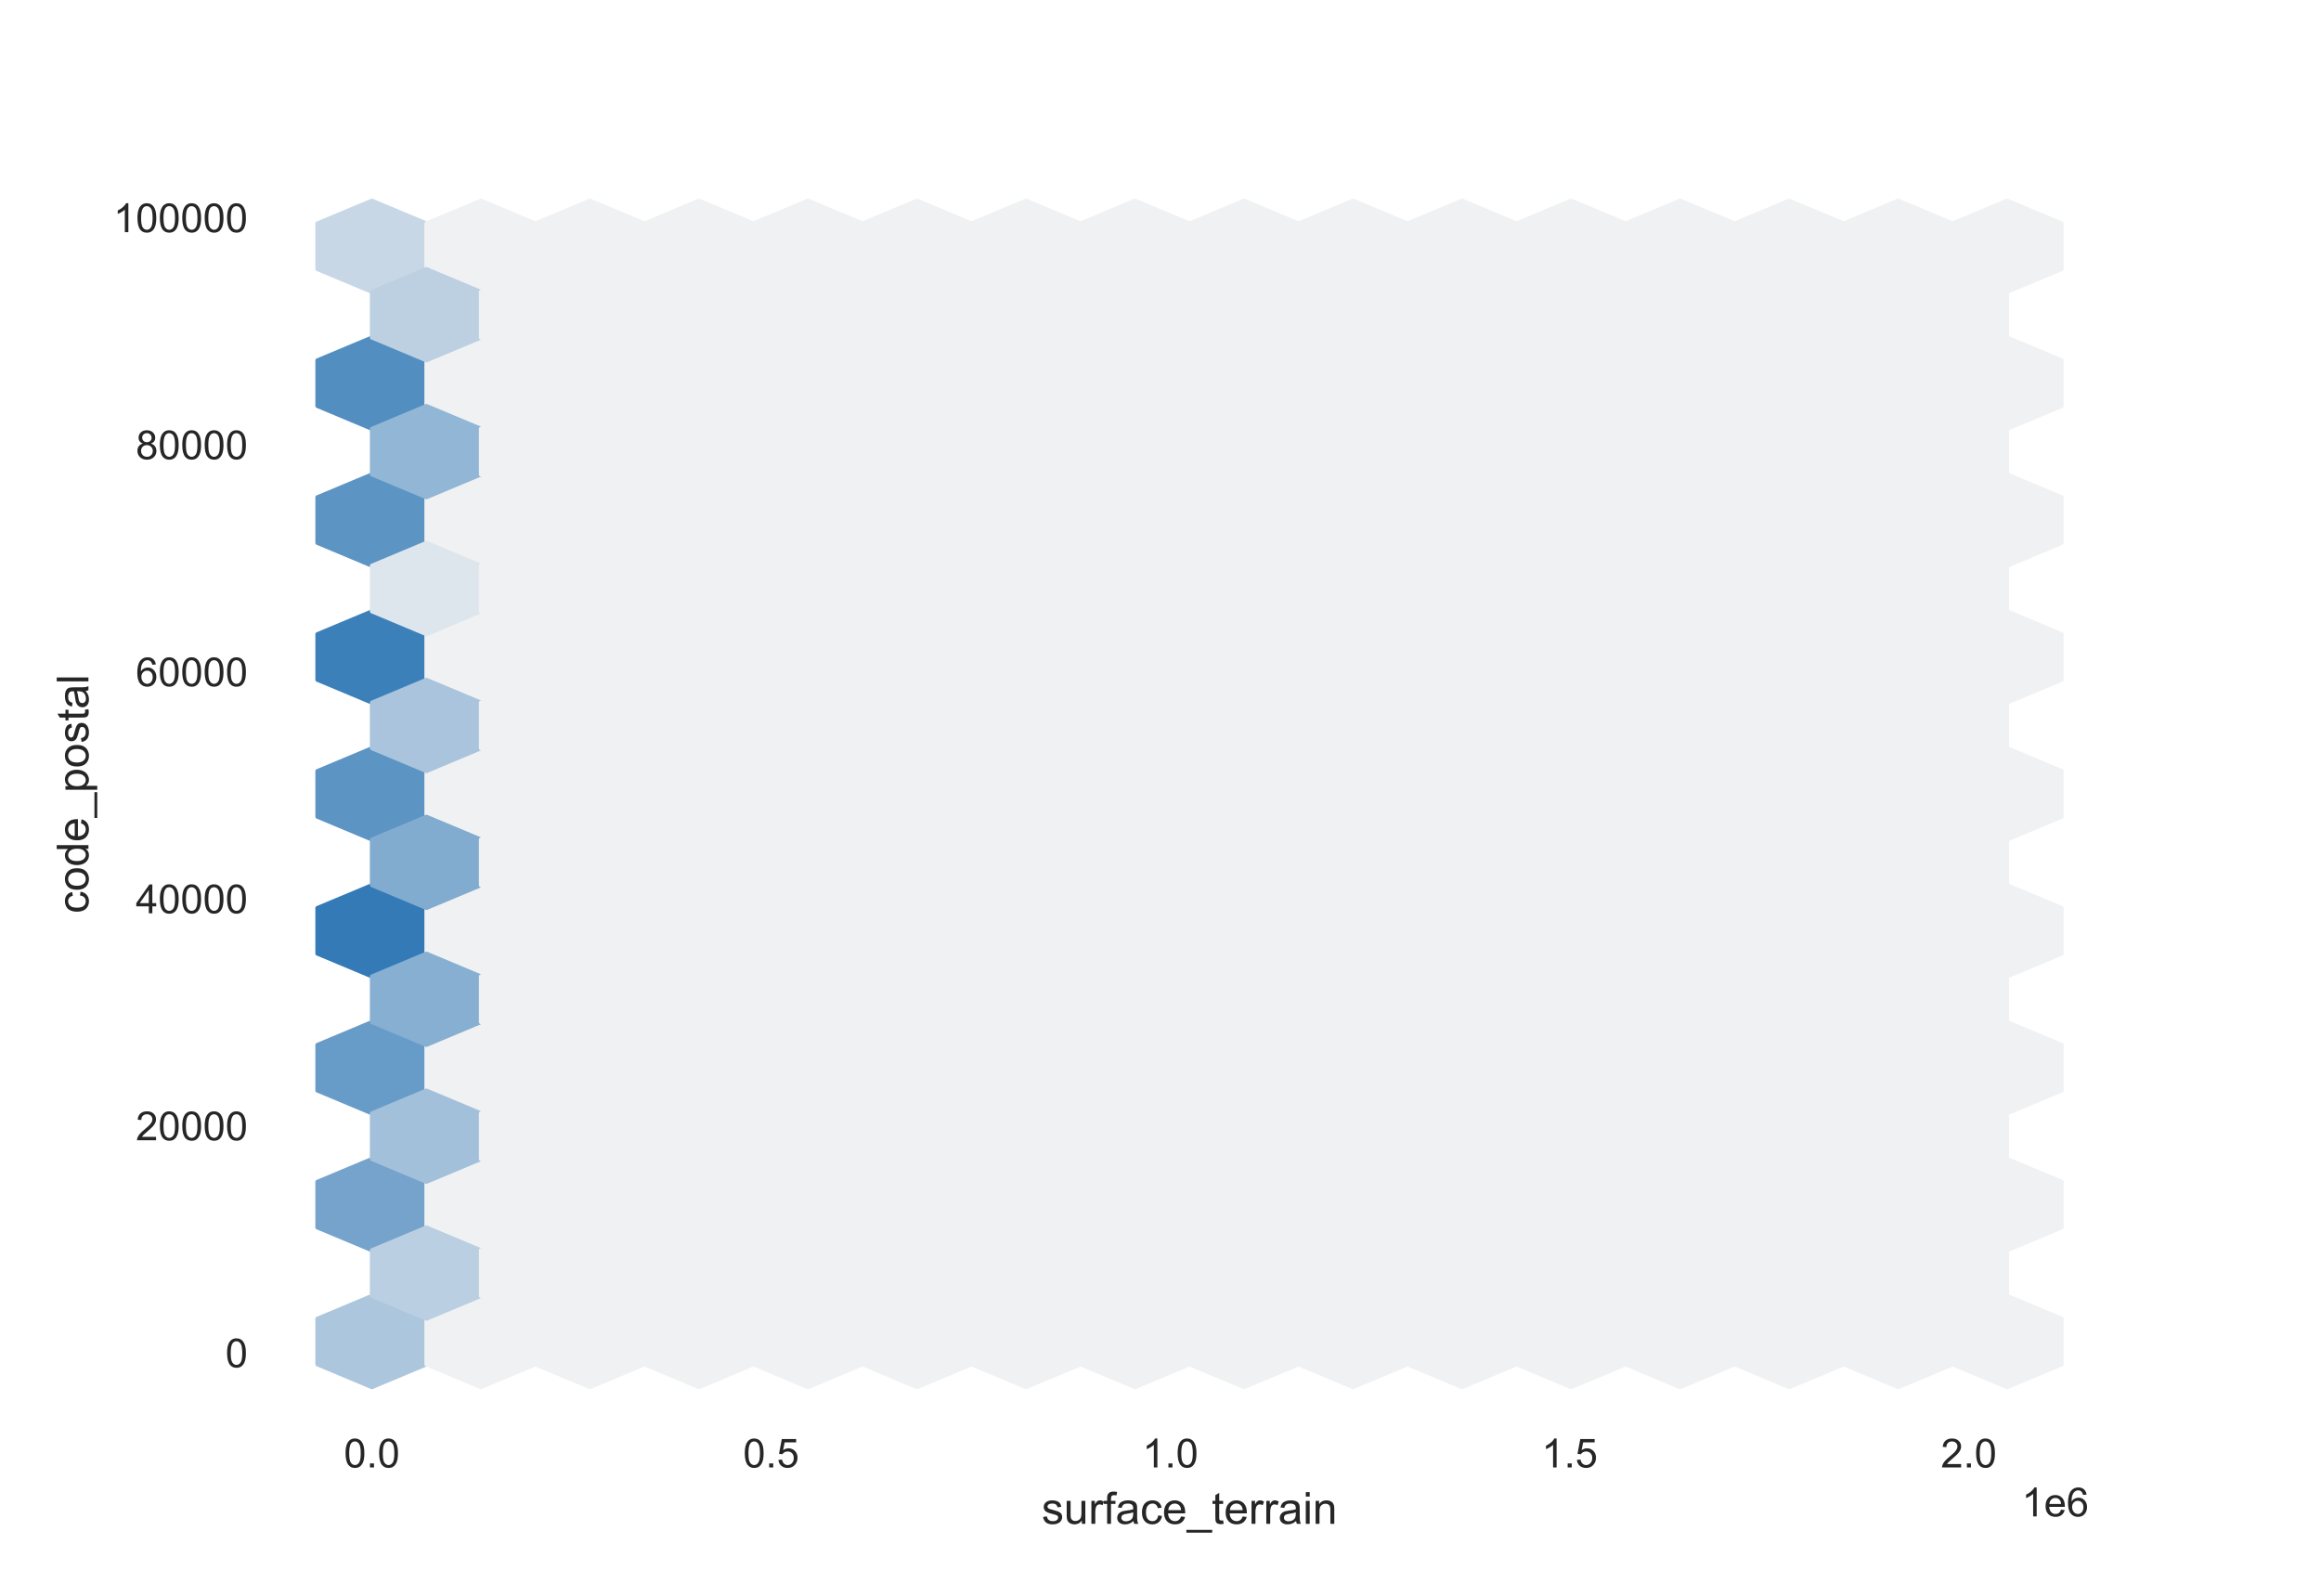 <?xml version="1.0" encoding="utf-8" standalone="no"?>
<!DOCTYPE svg PUBLIC "-//W3C//DTD SVG 1.1//EN"
  "http://www.w3.org/Graphics/SVG/1.1/DTD/svg11.dtd">
<!-- Created with matplotlib (https://matplotlib.org/) -->
<svg height="396pt" version="1.1" viewBox="0 0 576 396" width="576pt" xmlns="http://www.w3.org/2000/svg" xmlns:xlink="http://www.w3.org/1999/xlink">
 <defs>
  <style type="text/css">*{stroke-linecap:butt;stroke-linejoin:round;}</style>
 </defs>
 <g id="figure_1">
  <g id="patch_1">
   <path d="M 0 396 
L 576 396 
L 576 0 
L 0 0 
z
" style="fill:#ffffff;"/>
  </g>
  <g id="axes_1">
   <g id="patch_2">
    <path d="M 72 346.5 
L 518.4 346.5 
L 518.4 47.52 
L 72 47.52 
z
" style="fill:#ffffff;"/>
   </g>
   <g id="matplotlib.axis_1">
    <g id="xtick_1">
     <g id="text_1">
      <!-- 0.0 -->
      <g style="fill:#262626;" transform="translate(85.341 364.158)scale(0.1 -0.1)">
       <defs>
        <path d="M 4.156 35.297 
Q 4.156 48 6.766 55.734 
Q 9.375 63.484 14.516 67.672 
Q 19.672 71.875 27.484 71.875 
Q 33.25 71.875 37.594 69.547 
Q 41.938 67.234 44.766 62.859 
Q 47.609 58.5 49.219 52.219 
Q 50.828 45.953 50.828 35.297 
Q 50.828 22.703 48.234 14.969 
Q 45.656 7.234 40.5 3 
Q 35.359 -1.219 27.484 -1.219 
Q 17.141 -1.219 11.234 6.203 
Q 4.156 15.141 4.156 35.297 
z
M 13.188 35.297 
Q 13.188 17.672 17.312 11.828 
Q 21.438 6 27.484 6 
Q 33.547 6 37.672 11.859 
Q 41.797 17.719 41.797 35.297 
Q 41.797 52.984 37.672 58.781 
Q 33.547 64.594 27.391 64.594 
Q 21.344 64.594 17.719 59.469 
Q 13.188 52.938 13.188 35.297 
z
" id="ArialMT-48"/>
        <path d="M 9.078 0 
L 9.078 10.016 
L 19.094 10.016 
L 19.094 0 
z
" id="ArialMT-46"/>
       </defs>
       <use xlink:href="#ArialMT-48"/>
       <use x="55.615" xlink:href="#ArialMT-46"/>
       <use x="83.398" xlink:href="#ArialMT-48"/>
      </g>
     </g>
    </g>
    <g id="xtick_2">
     <g id="text_2">
      <!-- 0.5 -->
      <g style="fill:#262626;" transform="translate(184.419 364.158)scale(0.1 -0.1)">
       <defs>
        <path d="M 4.156 18.75 
L 13.375 19.531 
Q 14.406 12.797 18.141 9.391 
Q 21.875 6 27.156 6 
Q 33.5 6 37.891 10.781 
Q 42.281 15.578 42.281 23.484 
Q 42.281 31 38.062 35.344 
Q 33.844 39.703 27 39.703 
Q 22.75 39.703 19.328 37.766 
Q 15.922 35.844 13.969 32.766 
L 5.719 33.844 
L 12.641 70.609 
L 48.25 70.609 
L 48.25 62.203 
L 19.672 62.203 
L 15.828 42.969 
Q 22.266 47.469 29.344 47.469 
Q 38.719 47.469 45.156 40.969 
Q 51.609 34.469 51.609 24.266 
Q 51.609 14.547 45.953 7.469 
Q 39.062 -1.219 27.156 -1.219 
Q 17.391 -1.219 11.203 4.25 
Q 5.031 9.719 4.156 18.75 
z
" id="ArialMT-53"/>
       </defs>
       <use xlink:href="#ArialMT-48"/>
       <use x="55.615" xlink:href="#ArialMT-46"/>
       <use x="83.398" xlink:href="#ArialMT-53"/>
      </g>
     </g>
    </g>
    <g id="xtick_3">
     <g id="text_3">
      <!-- 1.0 -->
      <g style="fill:#262626;" transform="translate(283.498 364.158)scale(0.1 -0.1)">
       <defs>
        <path d="M 37.25 0 
L 28.469 0 
L 28.469 56 
Q 25.297 52.984 20.141 49.953 
Q 14.984 46.922 10.891 45.406 
L 10.891 53.906 
Q 18.266 57.375 23.781 62.297 
Q 29.297 67.234 31.594 71.875 
L 37.25 71.875 
z
" id="ArialMT-49"/>
       </defs>
       <use xlink:href="#ArialMT-49"/>
       <use x="55.615" xlink:href="#ArialMT-46"/>
       <use x="83.398" xlink:href="#ArialMT-48"/>
      </g>
     </g>
    </g>
    <g id="xtick_4">
     <g id="text_4">
      <!-- 1.5 -->
      <g style="fill:#262626;" transform="translate(382.577 364.158)scale(0.1 -0.1)">
       <use xlink:href="#ArialMT-49"/>
       <use x="55.615" xlink:href="#ArialMT-46"/>
       <use x="83.398" xlink:href="#ArialMT-53"/>
      </g>
     </g>
    </g>
    <g id="xtick_5">
     <g id="text_5">
      <!-- 2.0 -->
      <g style="fill:#262626;" transform="translate(481.655 364.158)scale(0.1 -0.1)">
       <defs>
        <path d="M 50.344 8.453 
L 50.344 0 
L 3.031 0 
Q 2.938 3.172 4.047 6.109 
Q 5.859 10.938 9.828 15.625 
Q 13.812 20.312 21.344 26.469 
Q 33.016 36.031 37.109 41.625 
Q 41.219 47.219 41.219 52.203 
Q 41.219 57.422 37.469 61 
Q 33.734 64.594 27.734 64.594 
Q 21.391 64.594 17.578 60.781 
Q 13.766 56.984 13.719 50.25 
L 4.688 51.172 
Q 5.609 61.281 11.656 66.578 
Q 17.719 71.875 27.938 71.875 
Q 38.234 71.875 44.234 66.156 
Q 50.25 60.453 50.25 52 
Q 50.25 47.703 48.484 43.547 
Q 46.734 39.406 42.656 34.812 
Q 38.578 30.219 29.109 22.219 
Q 21.188 15.578 18.938 13.203 
Q 16.703 10.844 15.234 8.453 
z
" id="ArialMT-50"/>
       </defs>
       <use xlink:href="#ArialMT-50"/>
       <use x="55.615" xlink:href="#ArialMT-46"/>
       <use x="83.398" xlink:href="#ArialMT-48"/>
      </g>
     </g>
    </g>
    <g id="text_6">
     <!-- surface_terrain -->
     <g style="fill:#262626;" transform="translate(258.518 378.153)scale(0.11 -0.11)">
      <defs>
       <path d="M 3.078 15.484 
L 11.766 16.844 
Q 12.5 11.625 15.844 8.844 
Q 19.188 6.062 25.203 6.062 
Q 31.25 6.062 34.172 8.516 
Q 37.109 10.984 37.109 14.312 
Q 37.109 17.281 34.516 19 
Q 32.719 20.172 25.531 21.969 
Q 15.875 24.422 12.141 26.203 
Q 8.406 27.984 6.469 31.125 
Q 4.547 34.281 4.547 38.094 
Q 4.547 41.547 6.125 44.5 
Q 7.719 47.469 10.453 49.422 
Q 12.5 50.922 16.031 51.969 
Q 19.578 53.031 23.641 53.031 
Q 29.734 53.031 34.344 51.266 
Q 38.969 49.516 41.156 46.5 
Q 43.359 43.5 44.188 38.484 
L 35.594 37.312 
Q 35.016 41.312 32.203 43.547 
Q 29.391 45.797 24.266 45.797 
Q 18.219 45.797 15.625 43.797 
Q 13.031 41.797 13.031 39.109 
Q 13.031 37.406 14.109 36.031 
Q 15.188 34.625 17.484 33.688 
Q 18.797 33.203 25.25 31.453 
Q 34.578 28.953 38.25 27.359 
Q 41.938 25.781 44.031 22.75 
Q 46.141 19.734 46.141 15.234 
Q 46.141 10.844 43.578 6.953 
Q 41.016 3.078 36.172 0.953 
Q 31.344 -1.172 25.25 -1.172 
Q 15.141 -1.172 9.844 3.031 
Q 4.547 7.234 3.078 15.484 
z
" id="ArialMT-115"/>
       <path d="M 40.578 0 
L 40.578 7.625 
Q 34.516 -1.172 24.125 -1.172 
Q 19.531 -1.172 15.547 0.578 
Q 11.578 2.344 9.641 5 
Q 7.719 7.672 6.938 11.531 
Q 6.391 14.109 6.391 19.734 
L 6.391 51.859 
L 15.188 51.859 
L 15.188 23.094 
Q 15.188 16.219 15.719 13.812 
Q 16.547 10.359 19.234 8.375 
Q 21.922 6.391 25.875 6.391 
Q 29.828 6.391 33.297 8.422 
Q 36.766 10.453 38.203 13.938 
Q 39.656 17.438 39.656 24.078 
L 39.656 51.859 
L 48.438 51.859 
L 48.438 0 
z
" id="ArialMT-117"/>
       <path d="M 6.5 0 
L 6.5 51.859 
L 14.406 51.859 
L 14.406 44 
Q 17.438 49.516 20 51.266 
Q 22.562 53.031 25.641 53.031 
Q 30.078 53.031 34.672 50.203 
L 31.641 42.047 
Q 28.422 43.953 25.203 43.953 
Q 22.312 43.953 20.016 42.219 
Q 17.719 40.484 16.75 37.406 
Q 15.281 32.719 15.281 27.156 
L 15.281 0 
z
" id="ArialMT-114"/>
       <path d="M 8.688 0 
L 8.688 45.016 
L 0.922 45.016 
L 0.922 51.859 
L 8.688 51.859 
L 8.688 57.375 
Q 8.688 62.594 9.625 65.141 
Q 10.891 68.562 14.078 70.672 
Q 17.281 72.797 23.047 72.797 
Q 26.766 72.797 31.25 71.922 
L 29.938 64.266 
Q 27.203 64.75 24.75 64.75 
Q 20.75 64.75 19.094 63.031 
Q 17.438 61.328 17.438 56.641 
L 17.438 51.859 
L 27.547 51.859 
L 27.547 45.016 
L 17.438 45.016 
L 17.438 0 
z
" id="ArialMT-102"/>
       <path d="M 40.438 6.391 
Q 35.547 2.25 31.031 0.531 
Q 26.516 -1.172 21.344 -1.172 
Q 12.797 -1.172 8.203 3 
Q 3.609 7.172 3.609 13.672 
Q 3.609 17.484 5.344 20.625 
Q 7.078 23.781 9.891 25.688 
Q 12.703 27.594 16.219 28.562 
Q 18.797 29.25 24.031 29.891 
Q 34.672 31.156 39.703 32.906 
Q 39.75 34.719 39.75 35.203 
Q 39.75 40.578 37.25 42.781 
Q 33.891 45.75 27.25 45.75 
Q 21.047 45.75 18.094 43.578 
Q 15.141 41.406 13.719 35.891 
L 5.125 37.062 
Q 6.297 42.578 8.984 45.969 
Q 11.672 49.359 16.75 51.188 
Q 21.828 53.031 28.516 53.031 
Q 35.156 53.031 39.297 51.469 
Q 43.453 49.906 45.406 47.531 
Q 47.359 45.172 48.141 41.547 
Q 48.578 39.312 48.578 33.453 
L 48.578 21.734 
Q 48.578 9.469 49.141 6.219 
Q 49.703 2.984 51.375 0 
L 42.188 0 
Q 40.828 2.734 40.438 6.391 
z
M 39.703 26.031 
Q 34.906 24.078 25.344 22.703 
Q 19.922 21.922 17.672 20.938 
Q 15.438 19.969 14.203 18.094 
Q 12.984 16.219 12.984 13.922 
Q 12.984 10.406 15.641 8.062 
Q 18.312 5.719 23.438 5.719 
Q 28.516 5.719 32.469 7.938 
Q 36.422 10.156 38.281 14.016 
Q 39.703 17 39.703 22.797 
z
" id="ArialMT-97"/>
       <path d="M 40.438 19 
L 49.078 17.875 
Q 47.656 8.938 41.812 3.875 
Q 35.984 -1.172 27.484 -1.172 
Q 16.844 -1.172 10.375 5.781 
Q 3.906 12.75 3.906 25.734 
Q 3.906 34.125 6.688 40.422 
Q 9.469 46.734 15.156 49.875 
Q 20.844 53.031 27.547 53.031 
Q 35.984 53.031 41.359 48.75 
Q 46.734 44.484 48.25 36.625 
L 39.703 35.297 
Q 38.484 40.531 35.375 43.156 
Q 32.281 45.797 27.875 45.797 
Q 21.234 45.797 17.078 41.031 
Q 12.938 36.281 12.938 25.984 
Q 12.938 15.531 16.938 10.797 
Q 20.953 6.062 27.391 6.062 
Q 32.562 6.062 36.031 9.234 
Q 39.5 12.406 40.438 19 
z
" id="ArialMT-99"/>
       <path d="M 42.094 16.703 
L 51.172 15.578 
Q 49.031 7.625 43.219 3.219 
Q 37.406 -1.172 28.375 -1.172 
Q 17 -1.172 10.328 5.828 
Q 3.656 12.844 3.656 25.484 
Q 3.656 38.578 10.391 45.797 
Q 17.141 53.031 27.875 53.031 
Q 38.281 53.031 44.875 45.953 
Q 51.469 38.875 51.469 26.031 
Q 51.469 25.25 51.422 23.688 
L 12.75 23.688 
Q 13.234 15.141 17.578 10.594 
Q 21.922 6.062 28.422 6.062 
Q 33.25 6.062 36.672 8.594 
Q 40.094 11.141 42.094 16.703 
z
M 13.234 30.906 
L 42.188 30.906 
Q 41.609 37.453 38.875 40.719 
Q 34.672 45.797 27.984 45.797 
Q 21.922 45.797 17.797 41.75 
Q 13.672 37.703 13.234 30.906 
z
" id="ArialMT-101"/>
       <path d="M -1.516 -19.875 
L -1.516 -13.531 
L 56.734 -13.531 
L 56.734 -19.875 
z
" id="ArialMT-95"/>
       <path d="M 25.781 7.859 
L 27.047 0.094 
Q 23.344 -0.688 20.406 -0.688 
Q 15.625 -0.688 12.984 0.828 
Q 10.359 2.344 9.281 4.812 
Q 8.203 7.281 8.203 15.188 
L 8.203 45.016 
L 1.766 45.016 
L 1.766 51.859 
L 8.203 51.859 
L 8.203 64.703 
L 16.938 69.969 
L 16.938 51.859 
L 25.781 51.859 
L 25.781 45.016 
L 16.938 45.016 
L 16.938 14.703 
Q 16.938 10.938 17.406 9.859 
Q 17.875 8.797 18.922 8.156 
Q 19.969 7.516 21.922 7.516 
Q 23.391 7.516 25.781 7.859 
z
" id="ArialMT-116"/>
       <path d="M 6.641 61.469 
L 6.641 71.578 
L 15.438 71.578 
L 15.438 61.469 
z
M 6.641 0 
L 6.641 51.859 
L 15.438 51.859 
L 15.438 0 
z
" id="ArialMT-105"/>
       <path d="M 6.594 0 
L 6.594 51.859 
L 14.5 51.859 
L 14.5 44.484 
Q 20.219 53.031 31 53.031 
Q 35.688 53.031 39.625 51.344 
Q 43.562 49.656 45.516 46.922 
Q 47.469 44.188 48.25 40.438 
Q 48.734 37.984 48.734 31.891 
L 48.734 0 
L 39.938 0 
L 39.938 31.547 
Q 39.938 36.922 38.906 39.578 
Q 37.891 42.234 35.281 43.812 
Q 32.672 45.406 29.156 45.406 
Q 23.531 45.406 19.453 41.844 
Q 15.375 38.281 15.375 28.328 
L 15.375 0 
z
" id="ArialMT-110"/>
      </defs>
      <use xlink:href="#ArialMT-115"/>
      <use x="50" xlink:href="#ArialMT-117"/>
      <use x="105.615" xlink:href="#ArialMT-114"/>
      <use x="138.916" xlink:href="#ArialMT-102"/>
      <use x="166.699" xlink:href="#ArialMT-97"/>
      <use x="222.314" xlink:href="#ArialMT-99"/>
      <use x="272.314" xlink:href="#ArialMT-101"/>
      <use x="327.93" xlink:href="#ArialMT-95"/>
      <use x="383.545" xlink:href="#ArialMT-116"/>
      <use x="411.328" xlink:href="#ArialMT-101"/>
      <use x="466.943" xlink:href="#ArialMT-114"/>
      <use x="500.244" xlink:href="#ArialMT-114"/>
      <use x="533.545" xlink:href="#ArialMT-97"/>
      <use x="589.16" xlink:href="#ArialMT-105"/>
      <use x="611.377" xlink:href="#ArialMT-110"/>
     </g>
    </g>
    <g id="text_7">
     <!-- 1e6 -->
     <g style="fill:#262626;" transform="translate(501.717 376.303)scale(0.1 -0.1)">
      <defs>
       <path d="M 49.75 54.047 
L 41.016 53.375 
Q 39.844 58.547 37.703 60.891 
Q 34.125 64.656 28.906 64.656 
Q 24.703 64.656 21.531 62.312 
Q 17.391 59.281 14.984 53.469 
Q 12.594 47.656 12.5 36.922 
Q 15.672 41.75 20.266 44.094 
Q 24.859 46.438 29.891 46.438 
Q 38.672 46.438 44.844 39.969 
Q 51.031 33.5 51.031 23.25 
Q 51.031 16.5 48.125 10.719 
Q 45.219 4.938 40.141 1.859 
Q 35.062 -1.219 28.609 -1.219 
Q 17.625 -1.219 10.688 6.859 
Q 3.766 14.938 3.766 33.5 
Q 3.766 54.25 11.422 63.672 
Q 18.109 71.875 29.438 71.875 
Q 37.891 71.875 43.281 67.141 
Q 48.688 62.406 49.75 54.047 
z
M 13.875 23.188 
Q 13.875 18.656 15.797 14.5 
Q 17.719 10.359 21.188 8.172 
Q 24.656 6 28.469 6 
Q 34.031 6 38.031 10.484 
Q 42.047 14.984 42.047 22.703 
Q 42.047 30.125 38.078 34.391 
Q 34.125 38.672 28.125 38.672 
Q 22.172 38.672 18.016 34.391 
Q 13.875 30.125 13.875 23.188 
z
" id="ArialMT-54"/>
      </defs>
      <use xlink:href="#ArialMT-49"/>
      <use x="55.615" xlink:href="#ArialMT-101"/>
      <use x="111.23" xlink:href="#ArialMT-54"/>
     </g>
    </g>
   </g>
   <g id="matplotlib.axis_2">
    <g id="ytick_1">
     <g id="text_8">
      <!-- 0 -->
      <g style="fill:#262626;" transform="translate(55.939 339.306)scale(0.1 -0.1)">
       <use xlink:href="#ArialMT-48"/>
      </g>
     </g>
    </g>
    <g id="ytick_2">
     <g id="text_9">
      <!-- 20000 -->
      <g style="fill:#262626;" transform="translate(33.695 282.968)scale(0.1 -0.1)">
       <use xlink:href="#ArialMT-50"/>
       <use x="55.615" xlink:href="#ArialMT-48"/>
       <use x="111.23" xlink:href="#ArialMT-48"/>
       <use x="166.846" xlink:href="#ArialMT-48"/>
       <use x="222.461" xlink:href="#ArialMT-48"/>
      </g>
     </g>
    </g>
    <g id="ytick_3">
     <g id="text_10">
      <!-- 40000 -->
      <g style="fill:#262626;" transform="translate(33.695 226.631)scale(0.1 -0.1)">
       <defs>
        <path d="M 32.328 0 
L 32.328 17.141 
L 1.266 17.141 
L 1.266 25.203 
L 33.938 71.578 
L 41.109 71.578 
L 41.109 25.203 
L 50.781 25.203 
L 50.781 17.141 
L 41.109 17.141 
L 41.109 0 
z
M 32.328 25.203 
L 32.328 57.469 
L 9.906 25.203 
z
" id="ArialMT-52"/>
       </defs>
       <use xlink:href="#ArialMT-52"/>
       <use x="55.615" xlink:href="#ArialMT-48"/>
       <use x="111.23" xlink:href="#ArialMT-48"/>
       <use x="166.846" xlink:href="#ArialMT-48"/>
       <use x="222.461" xlink:href="#ArialMT-48"/>
      </g>
     </g>
    </g>
    <g id="ytick_4">
     <g id="text_11">
      <!-- 60000 -->
      <g style="fill:#262626;" transform="translate(33.695 170.293)scale(0.1 -0.1)">
       <use xlink:href="#ArialMT-54"/>
       <use x="55.615" xlink:href="#ArialMT-48"/>
       <use x="111.23" xlink:href="#ArialMT-48"/>
       <use x="166.846" xlink:href="#ArialMT-48"/>
       <use x="222.461" xlink:href="#ArialMT-48"/>
      </g>
     </g>
    </g>
    <g id="ytick_5">
     <g id="text_12">
      <!-- 80000 -->
      <g style="fill:#262626;" transform="translate(33.695 113.956)scale(0.1 -0.1)">
       <defs>
        <path d="M 17.672 38.812 
Q 12.203 40.828 9.562 44.531 
Q 6.938 48.25 6.938 53.422 
Q 6.938 61.234 12.547 66.547 
Q 18.172 71.875 27.484 71.875 
Q 36.859 71.875 42.578 66.422 
Q 48.297 60.984 48.297 53.172 
Q 48.297 48.188 45.672 44.5 
Q 43.062 40.828 37.75 38.812 
Q 44.344 36.672 47.781 31.875 
Q 51.219 27.094 51.219 20.453 
Q 51.219 11.281 44.719 5.031 
Q 38.234 -1.219 27.641 -1.219 
Q 17.047 -1.219 10.547 5.047 
Q 4.047 11.328 4.047 20.703 
Q 4.047 27.688 7.594 32.391 
Q 11.141 37.109 17.672 38.812 
z
M 15.922 53.719 
Q 15.922 48.641 19.188 45.406 
Q 22.469 42.188 27.688 42.188 
Q 32.766 42.188 36.016 45.375 
Q 39.266 48.578 39.266 53.219 
Q 39.266 58.062 35.906 61.359 
Q 32.562 64.656 27.594 64.656 
Q 22.562 64.656 19.234 61.422 
Q 15.922 58.203 15.922 53.719 
z
M 13.094 20.656 
Q 13.094 16.891 14.875 13.375 
Q 16.656 9.859 20.172 7.922 
Q 23.688 6 27.734 6 
Q 34.031 6 38.125 10.047 
Q 42.234 14.109 42.234 20.359 
Q 42.234 26.703 38.016 30.859 
Q 33.797 35.016 27.438 35.016 
Q 21.234 35.016 17.156 30.906 
Q 13.094 26.812 13.094 20.656 
z
" id="ArialMT-56"/>
       </defs>
       <use xlink:href="#ArialMT-56"/>
       <use x="55.615" xlink:href="#ArialMT-48"/>
       <use x="111.23" xlink:href="#ArialMT-48"/>
       <use x="166.846" xlink:href="#ArialMT-48"/>
       <use x="222.461" xlink:href="#ArialMT-48"/>
      </g>
     </g>
    </g>
    <g id="ytick_6">
     <g id="text_13">
      <!-- 100000 -->
      <g style="fill:#262626;" transform="translate(28.134 57.619)scale(0.1 -0.1)">
       <use xlink:href="#ArialMT-49"/>
       <use x="55.615" xlink:href="#ArialMT-48"/>
       <use x="111.23" xlink:href="#ArialMT-48"/>
       <use x="166.846" xlink:href="#ArialMT-48"/>
       <use x="222.461" xlink:href="#ArialMT-48"/>
       <use x="278.076" xlink:href="#ArialMT-48"/>
      </g>
     </g>
    </g>
    <g id="text_14">
     <!-- code_postal -->
     <g style="fill:#262626;" transform="translate(21.948 226.67)rotate(-90)scale(0.11 -0.11)">
      <defs>
       <path d="M 3.328 25.922 
Q 3.328 40.328 11.328 47.266 
Q 18.016 53.031 27.641 53.031 
Q 38.328 53.031 45.109 46.016 
Q 51.906 39.016 51.906 26.656 
Q 51.906 16.656 48.906 10.906 
Q 45.906 5.172 40.156 2 
Q 34.422 -1.172 27.641 -1.172 
Q 16.75 -1.172 10.031 5.812 
Q 3.328 12.797 3.328 25.922 
z
M 12.359 25.922 
Q 12.359 15.969 16.703 11.016 
Q 21.047 6.062 27.641 6.062 
Q 34.188 6.062 38.531 11.031 
Q 42.875 16.016 42.875 26.219 
Q 42.875 35.844 38.5 40.797 
Q 34.125 45.75 27.641 45.75 
Q 21.047 45.75 16.703 40.812 
Q 12.359 35.891 12.359 25.922 
z
" id="ArialMT-111"/>
       <path d="M 40.234 0 
L 40.234 6.547 
Q 35.297 -1.172 25.734 -1.172 
Q 19.531 -1.172 14.328 2.25 
Q 9.125 5.672 6.266 11.797 
Q 3.422 17.922 3.422 25.875 
Q 3.422 33.641 6 39.969 
Q 8.594 46.297 13.766 49.656 
Q 18.953 53.031 25.344 53.031 
Q 30.031 53.031 33.688 51.047 
Q 37.359 49.078 39.656 45.906 
L 39.656 71.578 
L 48.391 71.578 
L 48.391 0 
z
M 12.453 25.875 
Q 12.453 15.922 16.641 10.984 
Q 20.844 6.062 26.562 6.062 
Q 32.328 6.062 36.344 10.766 
Q 40.375 15.484 40.375 25.141 
Q 40.375 35.797 36.266 40.766 
Q 32.172 45.75 26.172 45.75 
Q 20.312 45.75 16.375 40.969 
Q 12.453 36.188 12.453 25.875 
z
" id="ArialMT-100"/>
       <path d="M 6.594 -19.875 
L 6.594 51.859 
L 14.594 51.859 
L 14.594 45.125 
Q 17.438 49.078 21 51.047 
Q 24.562 53.031 29.641 53.031 
Q 36.281 53.031 41.359 49.609 
Q 46.438 46.188 49.016 39.953 
Q 51.609 33.734 51.609 26.312 
Q 51.609 18.359 48.75 11.984 
Q 45.906 5.609 40.453 2.219 
Q 35.016 -1.172 29 -1.172 
Q 24.609 -1.172 21.109 0.688 
Q 17.625 2.547 15.375 5.375 
L 15.375 -19.875 
z
M 14.547 25.641 
Q 14.547 15.625 18.594 10.844 
Q 22.656 6.062 28.422 6.062 
Q 34.281 6.062 38.453 11.016 
Q 42.625 15.969 42.625 26.375 
Q 42.625 36.281 38.547 41.203 
Q 34.469 46.141 28.812 46.141 
Q 23.188 46.141 18.859 40.891 
Q 14.547 35.641 14.547 25.641 
z
" id="ArialMT-112"/>
       <path d="M 6.391 0 
L 6.391 71.578 
L 15.188 71.578 
L 15.188 0 
z
" id="ArialMT-108"/>
      </defs>
      <use xlink:href="#ArialMT-99"/>
      <use x="50" xlink:href="#ArialMT-111"/>
      <use x="105.615" xlink:href="#ArialMT-100"/>
      <use x="161.23" xlink:href="#ArialMT-101"/>
      <use x="216.846" xlink:href="#ArialMT-95"/>
      <use x="272.461" xlink:href="#ArialMT-112"/>
      <use x="328.076" xlink:href="#ArialMT-111"/>
      <use x="383.691" xlink:href="#ArialMT-115"/>
      <use x="433.691" xlink:href="#ArialMT-116"/>
      <use x="461.475" xlink:href="#ArialMT-97"/>
      <use x="517.09" xlink:href="#ArialMT-108"/>
     </g>
    </g>
   </g>
   <g id="PolyCollection_1">
    <defs>
     <path d="M 105.818 -54.611 
L 105.818 -65.936 
L 92.291 -71.598 
L 78.763 -65.936 
L 78.763 -54.611 
L 92.291 -48.948 
z
" id="C0_0_91199d6f56"/>
    </defs>
    <g clip-path="url(#p90fa82b397)">
     <use style="fill:#acc6dd;stroke:#acc6dd;" x="0" xlink:href="#C0_0_91199d6f56" y="393.183"/>
    </g>
    <g clip-path="url(#p90fa82b397)">
     <use style="fill:#75a3cc;stroke:#75a3cc;" x="0" xlink:href="#C0_0_91199d6f56" y="359.208"/>
    </g>
    <g clip-path="url(#p90fa82b397)">
     <use style="fill:#689cc8;stroke:#689cc8;" x="0" xlink:href="#C0_0_91199d6f56" y="325.233"/>
    </g>
    <g clip-path="url(#p90fa82b397)">
     <use style="fill:#337ab7;stroke:#337ab7;" x="0" xlink:href="#C0_0_91199d6f56" y="291.258"/>
    </g>
    <g clip-path="url(#p90fa82b397)">
     <use style="fill:#5c94c4;stroke:#5c94c4;" x="0" xlink:href="#C0_0_91199d6f56" y="257.283"/>
    </g>
    <g clip-path="url(#p90fa82b397)">
     <use style="fill:#3c80ba;stroke:#3c80ba;" x="0" xlink:href="#C0_0_91199d6f56" y="223.308"/>
    </g>
    <g clip-path="url(#p90fa82b397)">
     <use style="fill:#5c94c4;stroke:#5c94c4;" x="0" xlink:href="#C0_0_91199d6f56" y="189.333"/>
    </g>
    <g clip-path="url(#p90fa82b397)">
     <use style="fill:#538ec1;stroke:#538ec1;" x="0" xlink:href="#C0_0_91199d6f56" y="155.358"/>
    </g>
    <g clip-path="url(#p90fa82b397)">
     <use style="fill:#c7d7e6;stroke:#c7d7e6;" x="0" xlink:href="#C0_0_91199d6f56" y="121.383"/>
    </g>
    <g clip-path="url(#p90fa82b397)">
     <use style="fill:#f0f1f2;stroke:#f0f1f2;" x="27.055" xlink:href="#C0_0_91199d6f56" y="393.183"/>
    </g>
    <g clip-path="url(#p90fa82b397)">
     <use style="fill:#f0f1f2;stroke:#f0f1f2;" x="27.055" xlink:href="#C0_0_91199d6f56" y="359.208"/>
    </g>
    <g clip-path="url(#p90fa82b397)">
     <use style="fill:#f0f1f2;stroke:#f0f1f2;" x="27.055" xlink:href="#C0_0_91199d6f56" y="325.233"/>
    </g>
    <g clip-path="url(#p90fa82b397)">
     <use style="fill:#f0f1f2;stroke:#f0f1f2;" x="27.055" xlink:href="#C0_0_91199d6f56" y="291.258"/>
    </g>
    <g clip-path="url(#p90fa82b397)">
     <use style="fill:#f0f1f2;stroke:#f0f1f2;" x="27.055" xlink:href="#C0_0_91199d6f56" y="257.283"/>
    </g>
    <g clip-path="url(#p90fa82b397)">
     <use style="fill:#f0f1f2;stroke:#f0f1f2;" x="27.055" xlink:href="#C0_0_91199d6f56" y="223.308"/>
    </g>
    <g clip-path="url(#p90fa82b397)">
     <use style="fill:#f0f1f2;stroke:#f0f1f2;" x="27.055" xlink:href="#C0_0_91199d6f56" y="189.333"/>
    </g>
    <g clip-path="url(#p90fa82b397)">
     <use style="fill:#f0f1f2;stroke:#f0f1f2;" x="27.055" xlink:href="#C0_0_91199d6f56" y="155.358"/>
    </g>
    <g clip-path="url(#p90fa82b397)">
     <use style="fill:#f0f1f2;stroke:#f0f1f2;" x="27.055" xlink:href="#C0_0_91199d6f56" y="121.383"/>
    </g>
    <g clip-path="url(#p90fa82b397)">
     <use style="fill:#f0f1f2;stroke:#f0f1f2;" x="54.109" xlink:href="#C0_0_91199d6f56" y="393.183"/>
    </g>
    <g clip-path="url(#p90fa82b397)">
     <use style="fill:#f0f1f2;stroke:#f0f1f2;" x="54.109" xlink:href="#C0_0_91199d6f56" y="359.208"/>
    </g>
    <g clip-path="url(#p90fa82b397)">
     <use style="fill:#f0f1f2;stroke:#f0f1f2;" x="54.109" xlink:href="#C0_0_91199d6f56" y="325.233"/>
    </g>
    <g clip-path="url(#p90fa82b397)">
     <use style="fill:#f0f1f2;stroke:#f0f1f2;" x="54.109" xlink:href="#C0_0_91199d6f56" y="291.258"/>
    </g>
    <g clip-path="url(#p90fa82b397)">
     <use style="fill:#f0f1f2;stroke:#f0f1f2;" x="54.109" xlink:href="#C0_0_91199d6f56" y="257.283"/>
    </g>
    <g clip-path="url(#p90fa82b397)">
     <use style="fill:#f0f1f2;stroke:#f0f1f2;" x="54.109" xlink:href="#C0_0_91199d6f56" y="223.308"/>
    </g>
    <g clip-path="url(#p90fa82b397)">
     <use style="fill:#f0f1f2;stroke:#f0f1f2;" x="54.109" xlink:href="#C0_0_91199d6f56" y="189.333"/>
    </g>
    <g clip-path="url(#p90fa82b397)">
     <use style="fill:#f0f1f2;stroke:#f0f1f2;" x="54.109" xlink:href="#C0_0_91199d6f56" y="155.358"/>
    </g>
    <g clip-path="url(#p90fa82b397)">
     <use style="fill:#f0f1f2;stroke:#f0f1f2;" x="54.109" xlink:href="#C0_0_91199d6f56" y="121.383"/>
    </g>
    <g clip-path="url(#p90fa82b397)">
     <use style="fill:#f0f1f2;stroke:#f0f1f2;" x="81.164" xlink:href="#C0_0_91199d6f56" y="393.183"/>
    </g>
    <g clip-path="url(#p90fa82b397)">
     <use style="fill:#f0f1f2;stroke:#f0f1f2;" x="81.164" xlink:href="#C0_0_91199d6f56" y="359.208"/>
    </g>
    <g clip-path="url(#p90fa82b397)">
     <use style="fill:#f0f1f2;stroke:#f0f1f2;" x="81.164" xlink:href="#C0_0_91199d6f56" y="325.233"/>
    </g>
    <g clip-path="url(#p90fa82b397)">
     <use style="fill:#f0f1f2;stroke:#f0f1f2;" x="81.164" xlink:href="#C0_0_91199d6f56" y="291.258"/>
    </g>
    <g clip-path="url(#p90fa82b397)">
     <use style="fill:#f0f1f2;stroke:#f0f1f2;" x="81.164" xlink:href="#C0_0_91199d6f56" y="257.283"/>
    </g>
    <g clip-path="url(#p90fa82b397)">
     <use style="fill:#f0f1f2;stroke:#f0f1f2;" x="81.164" xlink:href="#C0_0_91199d6f56" y="223.308"/>
    </g>
    <g clip-path="url(#p90fa82b397)">
     <use style="fill:#f0f1f2;stroke:#f0f1f2;" x="81.164" xlink:href="#C0_0_91199d6f56" y="189.333"/>
    </g>
    <g clip-path="url(#p90fa82b397)">
     <use style="fill:#f0f1f2;stroke:#f0f1f2;" x="81.164" xlink:href="#C0_0_91199d6f56" y="155.358"/>
    </g>
    <g clip-path="url(#p90fa82b397)">
     <use style="fill:#f0f1f2;stroke:#f0f1f2;" x="81.164" xlink:href="#C0_0_91199d6f56" y="121.383"/>
    </g>
    <g clip-path="url(#p90fa82b397)">
     <use style="fill:#f0f1f2;stroke:#f0f1f2;" x="108.218" xlink:href="#C0_0_91199d6f56" y="393.183"/>
    </g>
    <g clip-path="url(#p90fa82b397)">
     <use style="fill:#f0f1f2;stroke:#f0f1f2;" x="108.218" xlink:href="#C0_0_91199d6f56" y="359.208"/>
    </g>
    <g clip-path="url(#p90fa82b397)">
     <use style="fill:#f0f1f2;stroke:#f0f1f2;" x="108.218" xlink:href="#C0_0_91199d6f56" y="325.233"/>
    </g>
    <g clip-path="url(#p90fa82b397)">
     <use style="fill:#f0f1f2;stroke:#f0f1f2;" x="108.218" xlink:href="#C0_0_91199d6f56" y="291.258"/>
    </g>
    <g clip-path="url(#p90fa82b397)">
     <use style="fill:#f0f1f2;stroke:#f0f1f2;" x="108.218" xlink:href="#C0_0_91199d6f56" y="257.283"/>
    </g>
    <g clip-path="url(#p90fa82b397)">
     <use style="fill:#f0f1f2;stroke:#f0f1f2;" x="108.218" xlink:href="#C0_0_91199d6f56" y="223.308"/>
    </g>
    <g clip-path="url(#p90fa82b397)">
     <use style="fill:#f0f1f2;stroke:#f0f1f2;" x="108.218" xlink:href="#C0_0_91199d6f56" y="189.333"/>
    </g>
    <g clip-path="url(#p90fa82b397)">
     <use style="fill:#f0f1f2;stroke:#f0f1f2;" x="108.218" xlink:href="#C0_0_91199d6f56" y="155.358"/>
    </g>
    <g clip-path="url(#p90fa82b397)">
     <use style="fill:#f0f1f2;stroke:#f0f1f2;" x="108.218" xlink:href="#C0_0_91199d6f56" y="121.383"/>
    </g>
    <g clip-path="url(#p90fa82b397)">
     <use style="fill:#f0f1f2;stroke:#f0f1f2;" x="135.273" xlink:href="#C0_0_91199d6f56" y="393.183"/>
    </g>
    <g clip-path="url(#p90fa82b397)">
     <use style="fill:#f0f1f2;stroke:#f0f1f2;" x="135.273" xlink:href="#C0_0_91199d6f56" y="359.208"/>
    </g>
    <g clip-path="url(#p90fa82b397)">
     <use style="fill:#f0f1f2;stroke:#f0f1f2;" x="135.273" xlink:href="#C0_0_91199d6f56" y="325.233"/>
    </g>
    <g clip-path="url(#p90fa82b397)">
     <use style="fill:#f0f1f2;stroke:#f0f1f2;" x="135.273" xlink:href="#C0_0_91199d6f56" y="291.258"/>
    </g>
    <g clip-path="url(#p90fa82b397)">
     <use style="fill:#f0f1f2;stroke:#f0f1f2;" x="135.273" xlink:href="#C0_0_91199d6f56" y="257.283"/>
    </g>
    <g clip-path="url(#p90fa82b397)">
     <use style="fill:#f0f1f2;stroke:#f0f1f2;" x="135.273" xlink:href="#C0_0_91199d6f56" y="223.308"/>
    </g>
    <g clip-path="url(#p90fa82b397)">
     <use style="fill:#f0f1f2;stroke:#f0f1f2;" x="135.273" xlink:href="#C0_0_91199d6f56" y="189.333"/>
    </g>
    <g clip-path="url(#p90fa82b397)">
     <use style="fill:#f0f1f2;stroke:#f0f1f2;" x="135.273" xlink:href="#C0_0_91199d6f56" y="155.358"/>
    </g>
    <g clip-path="url(#p90fa82b397)">
     <use style="fill:#f0f1f2;stroke:#f0f1f2;" x="135.273" xlink:href="#C0_0_91199d6f56" y="121.383"/>
    </g>
    <g clip-path="url(#p90fa82b397)">
     <use style="fill:#f0f1f2;stroke:#f0f1f2;" x="162.327" xlink:href="#C0_0_91199d6f56" y="393.183"/>
    </g>
    <g clip-path="url(#p90fa82b397)">
     <use style="fill:#f0f1f2;stroke:#f0f1f2;" x="162.327" xlink:href="#C0_0_91199d6f56" y="359.208"/>
    </g>
    <g clip-path="url(#p90fa82b397)">
     <use style="fill:#f0f1f2;stroke:#f0f1f2;" x="162.327" xlink:href="#C0_0_91199d6f56" y="325.233"/>
    </g>
    <g clip-path="url(#p90fa82b397)">
     <use style="fill:#f0f1f2;stroke:#f0f1f2;" x="162.327" xlink:href="#C0_0_91199d6f56" y="291.258"/>
    </g>
    <g clip-path="url(#p90fa82b397)">
     <use style="fill:#f0f1f2;stroke:#f0f1f2;" x="162.327" xlink:href="#C0_0_91199d6f56" y="257.283"/>
    </g>
    <g clip-path="url(#p90fa82b397)">
     <use style="fill:#f0f1f2;stroke:#f0f1f2;" x="162.327" xlink:href="#C0_0_91199d6f56" y="223.308"/>
    </g>
    <g clip-path="url(#p90fa82b397)">
     <use style="fill:#f0f1f2;stroke:#f0f1f2;" x="162.327" xlink:href="#C0_0_91199d6f56" y="189.333"/>
    </g>
    <g clip-path="url(#p90fa82b397)">
     <use style="fill:#f0f1f2;stroke:#f0f1f2;" x="162.327" xlink:href="#C0_0_91199d6f56" y="155.358"/>
    </g>
    <g clip-path="url(#p90fa82b397)">
     <use style="fill:#f0f1f2;stroke:#f0f1f2;" x="162.327" xlink:href="#C0_0_91199d6f56" y="121.383"/>
    </g>
    <g clip-path="url(#p90fa82b397)">
     <use style="fill:#f0f1f2;stroke:#f0f1f2;" x="189.382" xlink:href="#C0_0_91199d6f56" y="393.183"/>
    </g>
    <g clip-path="url(#p90fa82b397)">
     <use style="fill:#f0f1f2;stroke:#f0f1f2;" x="189.382" xlink:href="#C0_0_91199d6f56" y="359.208"/>
    </g>
    <g clip-path="url(#p90fa82b397)">
     <use style="fill:#f0f1f2;stroke:#f0f1f2;" x="189.382" xlink:href="#C0_0_91199d6f56" y="325.233"/>
    </g>
    <g clip-path="url(#p90fa82b397)">
     <use style="fill:#f0f1f2;stroke:#f0f1f2;" x="189.382" xlink:href="#C0_0_91199d6f56" y="291.258"/>
    </g>
    <g clip-path="url(#p90fa82b397)">
     <use style="fill:#f0f1f2;stroke:#f0f1f2;" x="189.382" xlink:href="#C0_0_91199d6f56" y="257.283"/>
    </g>
    <g clip-path="url(#p90fa82b397)">
     <use style="fill:#f0f1f2;stroke:#f0f1f2;" x="189.382" xlink:href="#C0_0_91199d6f56" y="223.308"/>
    </g>
    <g clip-path="url(#p90fa82b397)">
     <use style="fill:#f0f1f2;stroke:#f0f1f2;" x="189.382" xlink:href="#C0_0_91199d6f56" y="189.333"/>
    </g>
    <g clip-path="url(#p90fa82b397)">
     <use style="fill:#f0f1f2;stroke:#f0f1f2;" x="189.382" xlink:href="#C0_0_91199d6f56" y="155.358"/>
    </g>
    <g clip-path="url(#p90fa82b397)">
     <use style="fill:#f0f1f2;stroke:#f0f1f2;" x="189.382" xlink:href="#C0_0_91199d6f56" y="121.383"/>
    </g>
    <g clip-path="url(#p90fa82b397)">
     <use style="fill:#f0f1f2;stroke:#f0f1f2;" x="216.437" xlink:href="#C0_0_91199d6f56" y="393.183"/>
    </g>
    <g clip-path="url(#p90fa82b397)">
     <use style="fill:#f0f1f2;stroke:#f0f1f2;" x="216.437" xlink:href="#C0_0_91199d6f56" y="359.208"/>
    </g>
    <g clip-path="url(#p90fa82b397)">
     <use style="fill:#f0f1f2;stroke:#f0f1f2;" x="216.437" xlink:href="#C0_0_91199d6f56" y="325.233"/>
    </g>
    <g clip-path="url(#p90fa82b397)">
     <use style="fill:#f0f1f2;stroke:#f0f1f2;" x="216.437" xlink:href="#C0_0_91199d6f56" y="291.258"/>
    </g>
    <g clip-path="url(#p90fa82b397)">
     <use style="fill:#f0f1f2;stroke:#f0f1f2;" x="216.437" xlink:href="#C0_0_91199d6f56" y="257.283"/>
    </g>
    <g clip-path="url(#p90fa82b397)">
     <use style="fill:#f0f1f2;stroke:#f0f1f2;" x="216.437" xlink:href="#C0_0_91199d6f56" y="223.308"/>
    </g>
    <g clip-path="url(#p90fa82b397)">
     <use style="fill:#f0f1f2;stroke:#f0f1f2;" x="216.437" xlink:href="#C0_0_91199d6f56" y="189.333"/>
    </g>
    <g clip-path="url(#p90fa82b397)">
     <use style="fill:#f0f1f2;stroke:#f0f1f2;" x="216.437" xlink:href="#C0_0_91199d6f56" y="155.358"/>
    </g>
    <g clip-path="url(#p90fa82b397)">
     <use style="fill:#f0f1f2;stroke:#f0f1f2;" x="216.437" xlink:href="#C0_0_91199d6f56" y="121.383"/>
    </g>
    <g clip-path="url(#p90fa82b397)">
     <use style="fill:#f0f1f2;stroke:#f0f1f2;" x="243.491" xlink:href="#C0_0_91199d6f56" y="393.183"/>
    </g>
    <g clip-path="url(#p90fa82b397)">
     <use style="fill:#f0f1f2;stroke:#f0f1f2;" x="243.491" xlink:href="#C0_0_91199d6f56" y="359.208"/>
    </g>
    <g clip-path="url(#p90fa82b397)">
     <use style="fill:#f0f1f2;stroke:#f0f1f2;" x="243.491" xlink:href="#C0_0_91199d6f56" y="325.233"/>
    </g>
    <g clip-path="url(#p90fa82b397)">
     <use style="fill:#f0f1f2;stroke:#f0f1f2;" x="243.491" xlink:href="#C0_0_91199d6f56" y="291.258"/>
    </g>
    <g clip-path="url(#p90fa82b397)">
     <use style="fill:#f0f1f2;stroke:#f0f1f2;" x="243.491" xlink:href="#C0_0_91199d6f56" y="257.283"/>
    </g>
    <g clip-path="url(#p90fa82b397)">
     <use style="fill:#f0f1f2;stroke:#f0f1f2;" x="243.491" xlink:href="#C0_0_91199d6f56" y="223.308"/>
    </g>
    <g clip-path="url(#p90fa82b397)">
     <use style="fill:#f0f1f2;stroke:#f0f1f2;" x="243.491" xlink:href="#C0_0_91199d6f56" y="189.333"/>
    </g>
    <g clip-path="url(#p90fa82b397)">
     <use style="fill:#f0f1f2;stroke:#f0f1f2;" x="243.491" xlink:href="#C0_0_91199d6f56" y="155.358"/>
    </g>
    <g clip-path="url(#p90fa82b397)">
     <use style="fill:#f0f1f2;stroke:#f0f1f2;" x="243.491" xlink:href="#C0_0_91199d6f56" y="121.383"/>
    </g>
    <g clip-path="url(#p90fa82b397)">
     <use style="fill:#f0f1f2;stroke:#f0f1f2;" x="270.546" xlink:href="#C0_0_91199d6f56" y="393.183"/>
    </g>
    <g clip-path="url(#p90fa82b397)">
     <use style="fill:#f0f1f2;stroke:#f0f1f2;" x="270.546" xlink:href="#C0_0_91199d6f56" y="359.208"/>
    </g>
    <g clip-path="url(#p90fa82b397)">
     <use style="fill:#f0f1f2;stroke:#f0f1f2;" x="270.546" xlink:href="#C0_0_91199d6f56" y="325.233"/>
    </g>
    <g clip-path="url(#p90fa82b397)">
     <use style="fill:#f0f1f2;stroke:#f0f1f2;" x="270.546" xlink:href="#C0_0_91199d6f56" y="291.258"/>
    </g>
    <g clip-path="url(#p90fa82b397)">
     <use style="fill:#f0f1f2;stroke:#f0f1f2;" x="270.546" xlink:href="#C0_0_91199d6f56" y="257.283"/>
    </g>
    <g clip-path="url(#p90fa82b397)">
     <use style="fill:#f0f1f2;stroke:#f0f1f2;" x="270.546" xlink:href="#C0_0_91199d6f56" y="223.308"/>
    </g>
    <g clip-path="url(#p90fa82b397)">
     <use style="fill:#f0f1f2;stroke:#f0f1f2;" x="270.546" xlink:href="#C0_0_91199d6f56" y="189.333"/>
    </g>
    <g clip-path="url(#p90fa82b397)">
     <use style="fill:#f0f1f2;stroke:#f0f1f2;" x="270.546" xlink:href="#C0_0_91199d6f56" y="155.358"/>
    </g>
    <g clip-path="url(#p90fa82b397)">
     <use style="fill:#f0f1f2;stroke:#f0f1f2;" x="270.546" xlink:href="#C0_0_91199d6f56" y="121.383"/>
    </g>
    <g clip-path="url(#p90fa82b397)">
     <use style="fill:#f0f1f2;stroke:#f0f1f2;" x="297.6" xlink:href="#C0_0_91199d6f56" y="393.183"/>
    </g>
    <g clip-path="url(#p90fa82b397)">
     <use style="fill:#f0f1f2;stroke:#f0f1f2;" x="297.6" xlink:href="#C0_0_91199d6f56" y="359.208"/>
    </g>
    <g clip-path="url(#p90fa82b397)">
     <use style="fill:#f0f1f2;stroke:#f0f1f2;" x="297.6" xlink:href="#C0_0_91199d6f56" y="325.233"/>
    </g>
    <g clip-path="url(#p90fa82b397)">
     <use style="fill:#f0f1f2;stroke:#f0f1f2;" x="297.6" xlink:href="#C0_0_91199d6f56" y="291.258"/>
    </g>
    <g clip-path="url(#p90fa82b397)">
     <use style="fill:#f0f1f2;stroke:#f0f1f2;" x="297.6" xlink:href="#C0_0_91199d6f56" y="257.283"/>
    </g>
    <g clip-path="url(#p90fa82b397)">
     <use style="fill:#f0f1f2;stroke:#f0f1f2;" x="297.6" xlink:href="#C0_0_91199d6f56" y="223.308"/>
    </g>
    <g clip-path="url(#p90fa82b397)">
     <use style="fill:#f0f1f2;stroke:#f0f1f2;" x="297.6" xlink:href="#C0_0_91199d6f56" y="189.333"/>
    </g>
    <g clip-path="url(#p90fa82b397)">
     <use style="fill:#f0f1f2;stroke:#f0f1f2;" x="297.6" xlink:href="#C0_0_91199d6f56" y="155.358"/>
    </g>
    <g clip-path="url(#p90fa82b397)">
     <use style="fill:#f0f1f2;stroke:#f0f1f2;" x="297.6" xlink:href="#C0_0_91199d6f56" y="121.383"/>
    </g>
    <g clip-path="url(#p90fa82b397)">
     <use style="fill:#f0f1f2;stroke:#f0f1f2;" x="324.655" xlink:href="#C0_0_91199d6f56" y="393.183"/>
    </g>
    <g clip-path="url(#p90fa82b397)">
     <use style="fill:#f0f1f2;stroke:#f0f1f2;" x="324.655" xlink:href="#C0_0_91199d6f56" y="359.208"/>
    </g>
    <g clip-path="url(#p90fa82b397)">
     <use style="fill:#f0f1f2;stroke:#f0f1f2;" x="324.655" xlink:href="#C0_0_91199d6f56" y="325.233"/>
    </g>
    <g clip-path="url(#p90fa82b397)">
     <use style="fill:#f0f1f2;stroke:#f0f1f2;" x="324.655" xlink:href="#C0_0_91199d6f56" y="291.258"/>
    </g>
    <g clip-path="url(#p90fa82b397)">
     <use style="fill:#f0f1f2;stroke:#f0f1f2;" x="324.655" xlink:href="#C0_0_91199d6f56" y="257.283"/>
    </g>
    <g clip-path="url(#p90fa82b397)">
     <use style="fill:#f0f1f2;stroke:#f0f1f2;" x="324.655" xlink:href="#C0_0_91199d6f56" y="223.308"/>
    </g>
    <g clip-path="url(#p90fa82b397)">
     <use style="fill:#f0f1f2;stroke:#f0f1f2;" x="324.655" xlink:href="#C0_0_91199d6f56" y="189.333"/>
    </g>
    <g clip-path="url(#p90fa82b397)">
     <use style="fill:#f0f1f2;stroke:#f0f1f2;" x="324.655" xlink:href="#C0_0_91199d6f56" y="155.358"/>
    </g>
    <g clip-path="url(#p90fa82b397)">
     <use style="fill:#f0f1f2;stroke:#f0f1f2;" x="324.655" xlink:href="#C0_0_91199d6f56" y="121.383"/>
    </g>
    <g clip-path="url(#p90fa82b397)">
     <use style="fill:#f0f1f2;stroke:#f0f1f2;" x="351.709" xlink:href="#C0_0_91199d6f56" y="393.183"/>
    </g>
    <g clip-path="url(#p90fa82b397)">
     <use style="fill:#f0f1f2;stroke:#f0f1f2;" x="351.709" xlink:href="#C0_0_91199d6f56" y="359.208"/>
    </g>
    <g clip-path="url(#p90fa82b397)">
     <use style="fill:#f0f1f2;stroke:#f0f1f2;" x="351.709" xlink:href="#C0_0_91199d6f56" y="325.233"/>
    </g>
    <g clip-path="url(#p90fa82b397)">
     <use style="fill:#f0f1f2;stroke:#f0f1f2;" x="351.709" xlink:href="#C0_0_91199d6f56" y="291.258"/>
    </g>
    <g clip-path="url(#p90fa82b397)">
     <use style="fill:#f0f1f2;stroke:#f0f1f2;" x="351.709" xlink:href="#C0_0_91199d6f56" y="257.283"/>
    </g>
    <g clip-path="url(#p90fa82b397)">
     <use style="fill:#f0f1f2;stroke:#f0f1f2;" x="351.709" xlink:href="#C0_0_91199d6f56" y="223.308"/>
    </g>
    <g clip-path="url(#p90fa82b397)">
     <use style="fill:#f0f1f2;stroke:#f0f1f2;" x="351.709" xlink:href="#C0_0_91199d6f56" y="189.333"/>
    </g>
    <g clip-path="url(#p90fa82b397)">
     <use style="fill:#f0f1f2;stroke:#f0f1f2;" x="351.709" xlink:href="#C0_0_91199d6f56" y="155.358"/>
    </g>
    <g clip-path="url(#p90fa82b397)">
     <use style="fill:#f0f1f2;stroke:#f0f1f2;" x="351.709" xlink:href="#C0_0_91199d6f56" y="121.383"/>
    </g>
    <g clip-path="url(#p90fa82b397)">
     <use style="fill:#f0f1f2;stroke:#f0f1f2;" x="378.764" xlink:href="#C0_0_91199d6f56" y="393.183"/>
    </g>
    <g clip-path="url(#p90fa82b397)">
     <use style="fill:#f0f1f2;stroke:#f0f1f2;" x="378.764" xlink:href="#C0_0_91199d6f56" y="359.208"/>
    </g>
    <g clip-path="url(#p90fa82b397)">
     <use style="fill:#f0f1f2;stroke:#f0f1f2;" x="378.764" xlink:href="#C0_0_91199d6f56" y="325.233"/>
    </g>
    <g clip-path="url(#p90fa82b397)">
     <use style="fill:#f0f1f2;stroke:#f0f1f2;" x="378.764" xlink:href="#C0_0_91199d6f56" y="291.258"/>
    </g>
    <g clip-path="url(#p90fa82b397)">
     <use style="fill:#f0f1f2;stroke:#f0f1f2;" x="378.764" xlink:href="#C0_0_91199d6f56" y="257.283"/>
    </g>
    <g clip-path="url(#p90fa82b397)">
     <use style="fill:#f0f1f2;stroke:#f0f1f2;" x="378.764" xlink:href="#C0_0_91199d6f56" y="223.308"/>
    </g>
    <g clip-path="url(#p90fa82b397)">
     <use style="fill:#f0f1f2;stroke:#f0f1f2;" x="378.764" xlink:href="#C0_0_91199d6f56" y="189.333"/>
    </g>
    <g clip-path="url(#p90fa82b397)">
     <use style="fill:#f0f1f2;stroke:#f0f1f2;" x="378.764" xlink:href="#C0_0_91199d6f56" y="155.358"/>
    </g>
    <g clip-path="url(#p90fa82b397)">
     <use style="fill:#f0f1f2;stroke:#f0f1f2;" x="378.764" xlink:href="#C0_0_91199d6f56" y="121.383"/>
    </g>
    <g clip-path="url(#p90fa82b397)">
     <use style="fill:#f0f1f2;stroke:#f0f1f2;" x="405.818" xlink:href="#C0_0_91199d6f56" y="393.183"/>
    </g>
    <g clip-path="url(#p90fa82b397)">
     <use style="fill:#f0f1f2;stroke:#f0f1f2;" x="405.818" xlink:href="#C0_0_91199d6f56" y="359.208"/>
    </g>
    <g clip-path="url(#p90fa82b397)">
     <use style="fill:#f0f1f2;stroke:#f0f1f2;" x="405.818" xlink:href="#C0_0_91199d6f56" y="325.233"/>
    </g>
    <g clip-path="url(#p90fa82b397)">
     <use style="fill:#f0f1f2;stroke:#f0f1f2;" x="405.818" xlink:href="#C0_0_91199d6f56" y="291.258"/>
    </g>
    <g clip-path="url(#p90fa82b397)">
     <use style="fill:#f0f1f2;stroke:#f0f1f2;" x="405.818" xlink:href="#C0_0_91199d6f56" y="257.283"/>
    </g>
    <g clip-path="url(#p90fa82b397)">
     <use style="fill:#f0f1f2;stroke:#f0f1f2;" x="405.818" xlink:href="#C0_0_91199d6f56" y="223.308"/>
    </g>
    <g clip-path="url(#p90fa82b397)">
     <use style="fill:#f0f1f2;stroke:#f0f1f2;" x="405.818" xlink:href="#C0_0_91199d6f56" y="189.333"/>
    </g>
    <g clip-path="url(#p90fa82b397)">
     <use style="fill:#f0f1f2;stroke:#f0f1f2;" x="405.818" xlink:href="#C0_0_91199d6f56" y="155.358"/>
    </g>
    <g clip-path="url(#p90fa82b397)">
     <use style="fill:#f0f1f2;stroke:#f0f1f2;" x="405.818" xlink:href="#C0_0_91199d6f56" y="121.383"/>
    </g>
    <g clip-path="url(#p90fa82b397)">
     <use style="fill:#bacfe1;stroke:#bacfe1;" x="13.527" xlink:href="#C0_0_91199d6f56" y="376.196"/>
    </g>
    <g clip-path="url(#p90fa82b397)">
     <use style="fill:#a3c0da;stroke:#a3c0da;" x="13.527" xlink:href="#C0_0_91199d6f56" y="342.221"/>
    </g>
    <g clip-path="url(#p90fa82b397)">
     <use style="fill:#87afd2;stroke:#87afd2;" x="13.527" xlink:href="#C0_0_91199d6f56" y="308.246"/>
    </g>
    <g clip-path="url(#p90fa82b397)">
     <use style="fill:#81abcf;stroke:#81abcf;" x="13.527" xlink:href="#C0_0_91199d6f56" y="274.271"/>
    </g>
    <g clip-path="url(#p90fa82b397)">
     <use style="fill:#a9c4dc;stroke:#a9c4dc;" x="13.527" xlink:href="#C0_0_91199d6f56" y="240.296"/>
    </g>
    <g clip-path="url(#p90fa82b397)">
     <use style="fill:#dee6ed;stroke:#dee6ed;" x="13.527" xlink:href="#C0_0_91199d6f56" y="206.321"/>
    </g>
    <g clip-path="url(#p90fa82b397)">
     <use style="fill:#92b6d5;stroke:#92b6d5;" x="13.527" xlink:href="#C0_0_91199d6f56" y="172.346"/>
    </g>
    <g clip-path="url(#p90fa82b397)">
     <use style="fill:#bcd0e2;stroke:#bcd0e2;" x="13.527" xlink:href="#C0_0_91199d6f56" y="138.371"/>
    </g>
    <g clip-path="url(#p90fa82b397)">
     <use style="fill:#f0f1f2;stroke:#f0f1f2;" x="40.582" xlink:href="#C0_0_91199d6f56" y="376.196"/>
    </g>
    <g clip-path="url(#p90fa82b397)">
     <use style="fill:#f0f1f2;stroke:#f0f1f2;" x="40.582" xlink:href="#C0_0_91199d6f56" y="342.221"/>
    </g>
    <g clip-path="url(#p90fa82b397)">
     <use style="fill:#f0f1f2;stroke:#f0f1f2;" x="40.582" xlink:href="#C0_0_91199d6f56" y="308.246"/>
    </g>
    <g clip-path="url(#p90fa82b397)">
     <use style="fill:#f0f1f2;stroke:#f0f1f2;" x="40.582" xlink:href="#C0_0_91199d6f56" y="274.271"/>
    </g>
    <g clip-path="url(#p90fa82b397)">
     <use style="fill:#f0f1f2;stroke:#f0f1f2;" x="40.582" xlink:href="#C0_0_91199d6f56" y="240.296"/>
    </g>
    <g clip-path="url(#p90fa82b397)">
     <use style="fill:#f0f1f2;stroke:#f0f1f2;" x="40.582" xlink:href="#C0_0_91199d6f56" y="206.321"/>
    </g>
    <g clip-path="url(#p90fa82b397)">
     <use style="fill:#f0f1f2;stroke:#f0f1f2;" x="40.582" xlink:href="#C0_0_91199d6f56" y="172.346"/>
    </g>
    <g clip-path="url(#p90fa82b397)">
     <use style="fill:#f0f1f2;stroke:#f0f1f2;" x="40.582" xlink:href="#C0_0_91199d6f56" y="138.371"/>
    </g>
    <g clip-path="url(#p90fa82b397)">
     <use style="fill:#f0f1f2;stroke:#f0f1f2;" x="67.637" xlink:href="#C0_0_91199d6f56" y="376.196"/>
    </g>
    <g clip-path="url(#p90fa82b397)">
     <use style="fill:#f0f1f2;stroke:#f0f1f2;" x="67.637" xlink:href="#C0_0_91199d6f56" y="342.221"/>
    </g>
    <g clip-path="url(#p90fa82b397)">
     <use style="fill:#f0f1f2;stroke:#f0f1f2;" x="67.637" xlink:href="#C0_0_91199d6f56" y="308.246"/>
    </g>
    <g clip-path="url(#p90fa82b397)">
     <use style="fill:#f0f1f2;stroke:#f0f1f2;" x="67.637" xlink:href="#C0_0_91199d6f56" y="274.271"/>
    </g>
    <g clip-path="url(#p90fa82b397)">
     <use style="fill:#f0f1f2;stroke:#f0f1f2;" x="67.637" xlink:href="#C0_0_91199d6f56" y="240.296"/>
    </g>
    <g clip-path="url(#p90fa82b397)">
     <use style="fill:#f0f1f2;stroke:#f0f1f2;" x="67.637" xlink:href="#C0_0_91199d6f56" y="206.321"/>
    </g>
    <g clip-path="url(#p90fa82b397)">
     <use style="fill:#f0f1f2;stroke:#f0f1f2;" x="67.637" xlink:href="#C0_0_91199d6f56" y="172.346"/>
    </g>
    <g clip-path="url(#p90fa82b397)">
     <use style="fill:#f0f1f2;stroke:#f0f1f2;" x="67.637" xlink:href="#C0_0_91199d6f56" y="138.371"/>
    </g>
    <g clip-path="url(#p90fa82b397)">
     <use style="fill:#f0f1f2;stroke:#f0f1f2;" x="94.691" xlink:href="#C0_0_91199d6f56" y="376.196"/>
    </g>
    <g clip-path="url(#p90fa82b397)">
     <use style="fill:#f0f1f2;stroke:#f0f1f2;" x="94.691" xlink:href="#C0_0_91199d6f56" y="342.221"/>
    </g>
    <g clip-path="url(#p90fa82b397)">
     <use style="fill:#f0f1f2;stroke:#f0f1f2;" x="94.691" xlink:href="#C0_0_91199d6f56" y="308.246"/>
    </g>
    <g clip-path="url(#p90fa82b397)">
     <use style="fill:#f0f1f2;stroke:#f0f1f2;" x="94.691" xlink:href="#C0_0_91199d6f56" y="274.271"/>
    </g>
    <g clip-path="url(#p90fa82b397)">
     <use style="fill:#f0f1f2;stroke:#f0f1f2;" x="94.691" xlink:href="#C0_0_91199d6f56" y="240.296"/>
    </g>
    <g clip-path="url(#p90fa82b397)">
     <use style="fill:#f0f1f2;stroke:#f0f1f2;" x="94.691" xlink:href="#C0_0_91199d6f56" y="206.321"/>
    </g>
    <g clip-path="url(#p90fa82b397)">
     <use style="fill:#f0f1f2;stroke:#f0f1f2;" x="94.691" xlink:href="#C0_0_91199d6f56" y="172.346"/>
    </g>
    <g clip-path="url(#p90fa82b397)">
     <use style="fill:#f0f1f2;stroke:#f0f1f2;" x="94.691" xlink:href="#C0_0_91199d6f56" y="138.371"/>
    </g>
    <g clip-path="url(#p90fa82b397)">
     <use style="fill:#f0f1f2;stroke:#f0f1f2;" x="121.746" xlink:href="#C0_0_91199d6f56" y="376.196"/>
    </g>
    <g clip-path="url(#p90fa82b397)">
     <use style="fill:#f0f1f2;stroke:#f0f1f2;" x="121.746" xlink:href="#C0_0_91199d6f56" y="342.221"/>
    </g>
    <g clip-path="url(#p90fa82b397)">
     <use style="fill:#f0f1f2;stroke:#f0f1f2;" x="121.746" xlink:href="#C0_0_91199d6f56" y="308.246"/>
    </g>
    <g clip-path="url(#p90fa82b397)">
     <use style="fill:#f0f1f2;stroke:#f0f1f2;" x="121.746" xlink:href="#C0_0_91199d6f56" y="274.271"/>
    </g>
    <g clip-path="url(#p90fa82b397)">
     <use style="fill:#f0f1f2;stroke:#f0f1f2;" x="121.746" xlink:href="#C0_0_91199d6f56" y="240.296"/>
    </g>
    <g clip-path="url(#p90fa82b397)">
     <use style="fill:#f0f1f2;stroke:#f0f1f2;" x="121.746" xlink:href="#C0_0_91199d6f56" y="206.321"/>
    </g>
    <g clip-path="url(#p90fa82b397)">
     <use style="fill:#f0f1f2;stroke:#f0f1f2;" x="121.746" xlink:href="#C0_0_91199d6f56" y="172.346"/>
    </g>
    <g clip-path="url(#p90fa82b397)">
     <use style="fill:#f0f1f2;stroke:#f0f1f2;" x="121.746" xlink:href="#C0_0_91199d6f56" y="138.371"/>
    </g>
    <g clip-path="url(#p90fa82b397)">
     <use style="fill:#f0f1f2;stroke:#f0f1f2;" x="148.8" xlink:href="#C0_0_91199d6f56" y="376.196"/>
    </g>
    <g clip-path="url(#p90fa82b397)">
     <use style="fill:#f0f1f2;stroke:#f0f1f2;" x="148.8" xlink:href="#C0_0_91199d6f56" y="342.221"/>
    </g>
    <g clip-path="url(#p90fa82b397)">
     <use style="fill:#f0f1f2;stroke:#f0f1f2;" x="148.8" xlink:href="#C0_0_91199d6f56" y="308.246"/>
    </g>
    <g clip-path="url(#p90fa82b397)">
     <use style="fill:#f0f1f2;stroke:#f0f1f2;" x="148.8" xlink:href="#C0_0_91199d6f56" y="274.271"/>
    </g>
    <g clip-path="url(#p90fa82b397)">
     <use style="fill:#f0f1f2;stroke:#f0f1f2;" x="148.8" xlink:href="#C0_0_91199d6f56" y="240.296"/>
    </g>
    <g clip-path="url(#p90fa82b397)">
     <use style="fill:#f0f1f2;stroke:#f0f1f2;" x="148.8" xlink:href="#C0_0_91199d6f56" y="206.321"/>
    </g>
    <g clip-path="url(#p90fa82b397)">
     <use style="fill:#f0f1f2;stroke:#f0f1f2;" x="148.8" xlink:href="#C0_0_91199d6f56" y="172.346"/>
    </g>
    <g clip-path="url(#p90fa82b397)">
     <use style="fill:#f0f1f2;stroke:#f0f1f2;" x="148.8" xlink:href="#C0_0_91199d6f56" y="138.371"/>
    </g>
    <g clip-path="url(#p90fa82b397)">
     <use style="fill:#f0f1f2;stroke:#f0f1f2;" x="175.855" xlink:href="#C0_0_91199d6f56" y="376.196"/>
    </g>
    <g clip-path="url(#p90fa82b397)">
     <use style="fill:#f0f1f2;stroke:#f0f1f2;" x="175.855" xlink:href="#C0_0_91199d6f56" y="342.221"/>
    </g>
    <g clip-path="url(#p90fa82b397)">
     <use style="fill:#f0f1f2;stroke:#f0f1f2;" x="175.855" xlink:href="#C0_0_91199d6f56" y="308.246"/>
    </g>
    <g clip-path="url(#p90fa82b397)">
     <use style="fill:#f0f1f2;stroke:#f0f1f2;" x="175.855" xlink:href="#C0_0_91199d6f56" y="274.271"/>
    </g>
    <g clip-path="url(#p90fa82b397)">
     <use style="fill:#f0f1f2;stroke:#f0f1f2;" x="175.855" xlink:href="#C0_0_91199d6f56" y="240.296"/>
    </g>
    <g clip-path="url(#p90fa82b397)">
     <use style="fill:#f0f1f2;stroke:#f0f1f2;" x="175.855" xlink:href="#C0_0_91199d6f56" y="206.321"/>
    </g>
    <g clip-path="url(#p90fa82b397)">
     <use style="fill:#f0f1f2;stroke:#f0f1f2;" x="175.855" xlink:href="#C0_0_91199d6f56" y="172.346"/>
    </g>
    <g clip-path="url(#p90fa82b397)">
     <use style="fill:#f0f1f2;stroke:#f0f1f2;" x="175.855" xlink:href="#C0_0_91199d6f56" y="138.371"/>
    </g>
    <g clip-path="url(#p90fa82b397)">
     <use style="fill:#f0f1f2;stroke:#f0f1f2;" x="202.909" xlink:href="#C0_0_91199d6f56" y="376.196"/>
    </g>
    <g clip-path="url(#p90fa82b397)">
     <use style="fill:#f0f1f2;stroke:#f0f1f2;" x="202.909" xlink:href="#C0_0_91199d6f56" y="342.221"/>
    </g>
    <g clip-path="url(#p90fa82b397)">
     <use style="fill:#f0f1f2;stroke:#f0f1f2;" x="202.909" xlink:href="#C0_0_91199d6f56" y="308.246"/>
    </g>
    <g clip-path="url(#p90fa82b397)">
     <use style="fill:#f0f1f2;stroke:#f0f1f2;" x="202.909" xlink:href="#C0_0_91199d6f56" y="274.271"/>
    </g>
    <g clip-path="url(#p90fa82b397)">
     <use style="fill:#f0f1f2;stroke:#f0f1f2;" x="202.909" xlink:href="#C0_0_91199d6f56" y="240.296"/>
    </g>
    <g clip-path="url(#p90fa82b397)">
     <use style="fill:#f0f1f2;stroke:#f0f1f2;" x="202.909" xlink:href="#C0_0_91199d6f56" y="206.321"/>
    </g>
    <g clip-path="url(#p90fa82b397)">
     <use style="fill:#f0f1f2;stroke:#f0f1f2;" x="202.909" xlink:href="#C0_0_91199d6f56" y="172.346"/>
    </g>
    <g clip-path="url(#p90fa82b397)">
     <use style="fill:#f0f1f2;stroke:#f0f1f2;" x="202.909" xlink:href="#C0_0_91199d6f56" y="138.371"/>
    </g>
    <g clip-path="url(#p90fa82b397)">
     <use style="fill:#f0f1f2;stroke:#f0f1f2;" x="229.964" xlink:href="#C0_0_91199d6f56" y="376.196"/>
    </g>
    <g clip-path="url(#p90fa82b397)">
     <use style="fill:#f0f1f2;stroke:#f0f1f2;" x="229.964" xlink:href="#C0_0_91199d6f56" y="342.221"/>
    </g>
    <g clip-path="url(#p90fa82b397)">
     <use style="fill:#f0f1f2;stroke:#f0f1f2;" x="229.964" xlink:href="#C0_0_91199d6f56" y="308.246"/>
    </g>
    <g clip-path="url(#p90fa82b397)">
     <use style="fill:#f0f1f2;stroke:#f0f1f2;" x="229.964" xlink:href="#C0_0_91199d6f56" y="274.271"/>
    </g>
    <g clip-path="url(#p90fa82b397)">
     <use style="fill:#f0f1f2;stroke:#f0f1f2;" x="229.964" xlink:href="#C0_0_91199d6f56" y="240.296"/>
    </g>
    <g clip-path="url(#p90fa82b397)">
     <use style="fill:#f0f1f2;stroke:#f0f1f2;" x="229.964" xlink:href="#C0_0_91199d6f56" y="206.321"/>
    </g>
    <g clip-path="url(#p90fa82b397)">
     <use style="fill:#f0f1f2;stroke:#f0f1f2;" x="229.964" xlink:href="#C0_0_91199d6f56" y="172.346"/>
    </g>
    <g clip-path="url(#p90fa82b397)">
     <use style="fill:#f0f1f2;stroke:#f0f1f2;" x="229.964" xlink:href="#C0_0_91199d6f56" y="138.371"/>
    </g>
    <g clip-path="url(#p90fa82b397)">
     <use style="fill:#f0f1f2;stroke:#f0f1f2;" x="257.018" xlink:href="#C0_0_91199d6f56" y="376.196"/>
    </g>
    <g clip-path="url(#p90fa82b397)">
     <use style="fill:#f0f1f2;stroke:#f0f1f2;" x="257.018" xlink:href="#C0_0_91199d6f56" y="342.221"/>
    </g>
    <g clip-path="url(#p90fa82b397)">
     <use style="fill:#f0f1f2;stroke:#f0f1f2;" x="257.018" xlink:href="#C0_0_91199d6f56" y="308.246"/>
    </g>
    <g clip-path="url(#p90fa82b397)">
     <use style="fill:#f0f1f2;stroke:#f0f1f2;" x="257.018" xlink:href="#C0_0_91199d6f56" y="274.271"/>
    </g>
    <g clip-path="url(#p90fa82b397)">
     <use style="fill:#f0f1f2;stroke:#f0f1f2;" x="257.018" xlink:href="#C0_0_91199d6f56" y="240.296"/>
    </g>
    <g clip-path="url(#p90fa82b397)">
     <use style="fill:#f0f1f2;stroke:#f0f1f2;" x="257.018" xlink:href="#C0_0_91199d6f56" y="206.321"/>
    </g>
    <g clip-path="url(#p90fa82b397)">
     <use style="fill:#f0f1f2;stroke:#f0f1f2;" x="257.018" xlink:href="#C0_0_91199d6f56" y="172.346"/>
    </g>
    <g clip-path="url(#p90fa82b397)">
     <use style="fill:#f0f1f2;stroke:#f0f1f2;" x="257.018" xlink:href="#C0_0_91199d6f56" y="138.371"/>
    </g>
    <g clip-path="url(#p90fa82b397)">
     <use style="fill:#f0f1f2;stroke:#f0f1f2;" x="284.073" xlink:href="#C0_0_91199d6f56" y="376.196"/>
    </g>
    <g clip-path="url(#p90fa82b397)">
     <use style="fill:#f0f1f2;stroke:#f0f1f2;" x="284.073" xlink:href="#C0_0_91199d6f56" y="342.221"/>
    </g>
    <g clip-path="url(#p90fa82b397)">
     <use style="fill:#f0f1f2;stroke:#f0f1f2;" x="284.073" xlink:href="#C0_0_91199d6f56" y="308.246"/>
    </g>
    <g clip-path="url(#p90fa82b397)">
     <use style="fill:#f0f1f2;stroke:#f0f1f2;" x="284.073" xlink:href="#C0_0_91199d6f56" y="274.271"/>
    </g>
    <g clip-path="url(#p90fa82b397)">
     <use style="fill:#f0f1f2;stroke:#f0f1f2;" x="284.073" xlink:href="#C0_0_91199d6f56" y="240.296"/>
    </g>
    <g clip-path="url(#p90fa82b397)">
     <use style="fill:#f0f1f2;stroke:#f0f1f2;" x="284.073" xlink:href="#C0_0_91199d6f56" y="206.321"/>
    </g>
    <g clip-path="url(#p90fa82b397)">
     <use style="fill:#f0f1f2;stroke:#f0f1f2;" x="284.073" xlink:href="#C0_0_91199d6f56" y="172.346"/>
    </g>
    <g clip-path="url(#p90fa82b397)">
     <use style="fill:#f0f1f2;stroke:#f0f1f2;" x="284.073" xlink:href="#C0_0_91199d6f56" y="138.371"/>
    </g>
    <g clip-path="url(#p90fa82b397)">
     <use style="fill:#f0f1f2;stroke:#f0f1f2;" x="311.127" xlink:href="#C0_0_91199d6f56" y="376.196"/>
    </g>
    <g clip-path="url(#p90fa82b397)">
     <use style="fill:#f0f1f2;stroke:#f0f1f2;" x="311.127" xlink:href="#C0_0_91199d6f56" y="342.221"/>
    </g>
    <g clip-path="url(#p90fa82b397)">
     <use style="fill:#f0f1f2;stroke:#f0f1f2;" x="311.127" xlink:href="#C0_0_91199d6f56" y="308.246"/>
    </g>
    <g clip-path="url(#p90fa82b397)">
     <use style="fill:#f0f1f2;stroke:#f0f1f2;" x="311.127" xlink:href="#C0_0_91199d6f56" y="274.271"/>
    </g>
    <g clip-path="url(#p90fa82b397)">
     <use style="fill:#f0f1f2;stroke:#f0f1f2;" x="311.127" xlink:href="#C0_0_91199d6f56" y="240.296"/>
    </g>
    <g clip-path="url(#p90fa82b397)">
     <use style="fill:#f0f1f2;stroke:#f0f1f2;" x="311.127" xlink:href="#C0_0_91199d6f56" y="206.321"/>
    </g>
    <g clip-path="url(#p90fa82b397)">
     <use style="fill:#f0f1f2;stroke:#f0f1f2;" x="311.127" xlink:href="#C0_0_91199d6f56" y="172.346"/>
    </g>
    <g clip-path="url(#p90fa82b397)">
     <use style="fill:#f0f1f2;stroke:#f0f1f2;" x="311.127" xlink:href="#C0_0_91199d6f56" y="138.371"/>
    </g>
    <g clip-path="url(#p90fa82b397)">
     <use style="fill:#f0f1f2;stroke:#f0f1f2;" x="338.182" xlink:href="#C0_0_91199d6f56" y="376.196"/>
    </g>
    <g clip-path="url(#p90fa82b397)">
     <use style="fill:#f0f1f2;stroke:#f0f1f2;" x="338.182" xlink:href="#C0_0_91199d6f56" y="342.221"/>
    </g>
    <g clip-path="url(#p90fa82b397)">
     <use style="fill:#f0f1f2;stroke:#f0f1f2;" x="338.182" xlink:href="#C0_0_91199d6f56" y="308.246"/>
    </g>
    <g clip-path="url(#p90fa82b397)">
     <use style="fill:#f0f1f2;stroke:#f0f1f2;" x="338.182" xlink:href="#C0_0_91199d6f56" y="274.271"/>
    </g>
    <g clip-path="url(#p90fa82b397)">
     <use style="fill:#f0f1f2;stroke:#f0f1f2;" x="338.182" xlink:href="#C0_0_91199d6f56" y="240.296"/>
    </g>
    <g clip-path="url(#p90fa82b397)">
     <use style="fill:#f0f1f2;stroke:#f0f1f2;" x="338.182" xlink:href="#C0_0_91199d6f56" y="206.321"/>
    </g>
    <g clip-path="url(#p90fa82b397)">
     <use style="fill:#f0f1f2;stroke:#f0f1f2;" x="338.182" xlink:href="#C0_0_91199d6f56" y="172.346"/>
    </g>
    <g clip-path="url(#p90fa82b397)">
     <use style="fill:#f0f1f2;stroke:#f0f1f2;" x="338.182" xlink:href="#C0_0_91199d6f56" y="138.371"/>
    </g>
    <g clip-path="url(#p90fa82b397)">
     <use style="fill:#f0f1f2;stroke:#f0f1f2;" x="365.237" xlink:href="#C0_0_91199d6f56" y="376.196"/>
    </g>
    <g clip-path="url(#p90fa82b397)">
     <use style="fill:#f0f1f2;stroke:#f0f1f2;" x="365.237" xlink:href="#C0_0_91199d6f56" y="342.221"/>
    </g>
    <g clip-path="url(#p90fa82b397)">
     <use style="fill:#f0f1f2;stroke:#f0f1f2;" x="365.237" xlink:href="#C0_0_91199d6f56" y="308.246"/>
    </g>
    <g clip-path="url(#p90fa82b397)">
     <use style="fill:#f0f1f2;stroke:#f0f1f2;" x="365.237" xlink:href="#C0_0_91199d6f56" y="274.271"/>
    </g>
    <g clip-path="url(#p90fa82b397)">
     <use style="fill:#f0f1f2;stroke:#f0f1f2;" x="365.237" xlink:href="#C0_0_91199d6f56" y="240.296"/>
    </g>
    <g clip-path="url(#p90fa82b397)">
     <use style="fill:#f0f1f2;stroke:#f0f1f2;" x="365.237" xlink:href="#C0_0_91199d6f56" y="206.321"/>
    </g>
    <g clip-path="url(#p90fa82b397)">
     <use style="fill:#f0f1f2;stroke:#f0f1f2;" x="365.237" xlink:href="#C0_0_91199d6f56" y="172.346"/>
    </g>
    <g clip-path="url(#p90fa82b397)">
     <use style="fill:#f0f1f2;stroke:#f0f1f2;" x="365.237" xlink:href="#C0_0_91199d6f56" y="138.371"/>
    </g>
    <g clip-path="url(#p90fa82b397)">
     <use style="fill:#f0f1f2;stroke:#f0f1f2;" x="392.291" xlink:href="#C0_0_91199d6f56" y="376.196"/>
    </g>
    <g clip-path="url(#p90fa82b397)">
     <use style="fill:#f0f1f2;stroke:#f0f1f2;" x="392.291" xlink:href="#C0_0_91199d6f56" y="342.221"/>
    </g>
    <g clip-path="url(#p90fa82b397)">
     <use style="fill:#f0f1f2;stroke:#f0f1f2;" x="392.291" xlink:href="#C0_0_91199d6f56" y="308.246"/>
    </g>
    <g clip-path="url(#p90fa82b397)">
     <use style="fill:#f0f1f2;stroke:#f0f1f2;" x="392.291" xlink:href="#C0_0_91199d6f56" y="274.271"/>
    </g>
    <g clip-path="url(#p90fa82b397)">
     <use style="fill:#f0f1f2;stroke:#f0f1f2;" x="392.291" xlink:href="#C0_0_91199d6f56" y="240.296"/>
    </g>
    <g clip-path="url(#p90fa82b397)">
     <use style="fill:#f0f1f2;stroke:#f0f1f2;" x="392.291" xlink:href="#C0_0_91199d6f56" y="206.321"/>
    </g>
    <g clip-path="url(#p90fa82b397)">
     <use style="fill:#f0f1f2;stroke:#f0f1f2;" x="392.291" xlink:href="#C0_0_91199d6f56" y="172.346"/>
    </g>
    <g clip-path="url(#p90fa82b397)">
     <use style="fill:#f0f1f2;stroke:#f0f1f2;" x="392.291" xlink:href="#C0_0_91199d6f56" y="138.371"/>
    </g>
   </g>
   <g id="patch_3">
    <path d="M 72 346.5 
L 72 47.52 
" style="fill:none;"/>
   </g>
   <g id="patch_4">
    <path d="M 518.4 346.5 
L 518.4 47.52 
" style="fill:none;"/>
   </g>
   <g id="patch_5">
    <path d="M 72 346.5 
L 518.4 346.5 
" style="fill:none;"/>
   </g>
   <g id="patch_6">
    <path d="M 72 47.52 
L 518.4 47.52 
" style="fill:none;"/>
   </g>
  </g>
 </g>
 <defs>
  <clipPath id="p90fa82b397">
   <rect height="298.98" width="446.4" x="72" y="47.52"/>
  </clipPath>
 </defs>
</svg>

